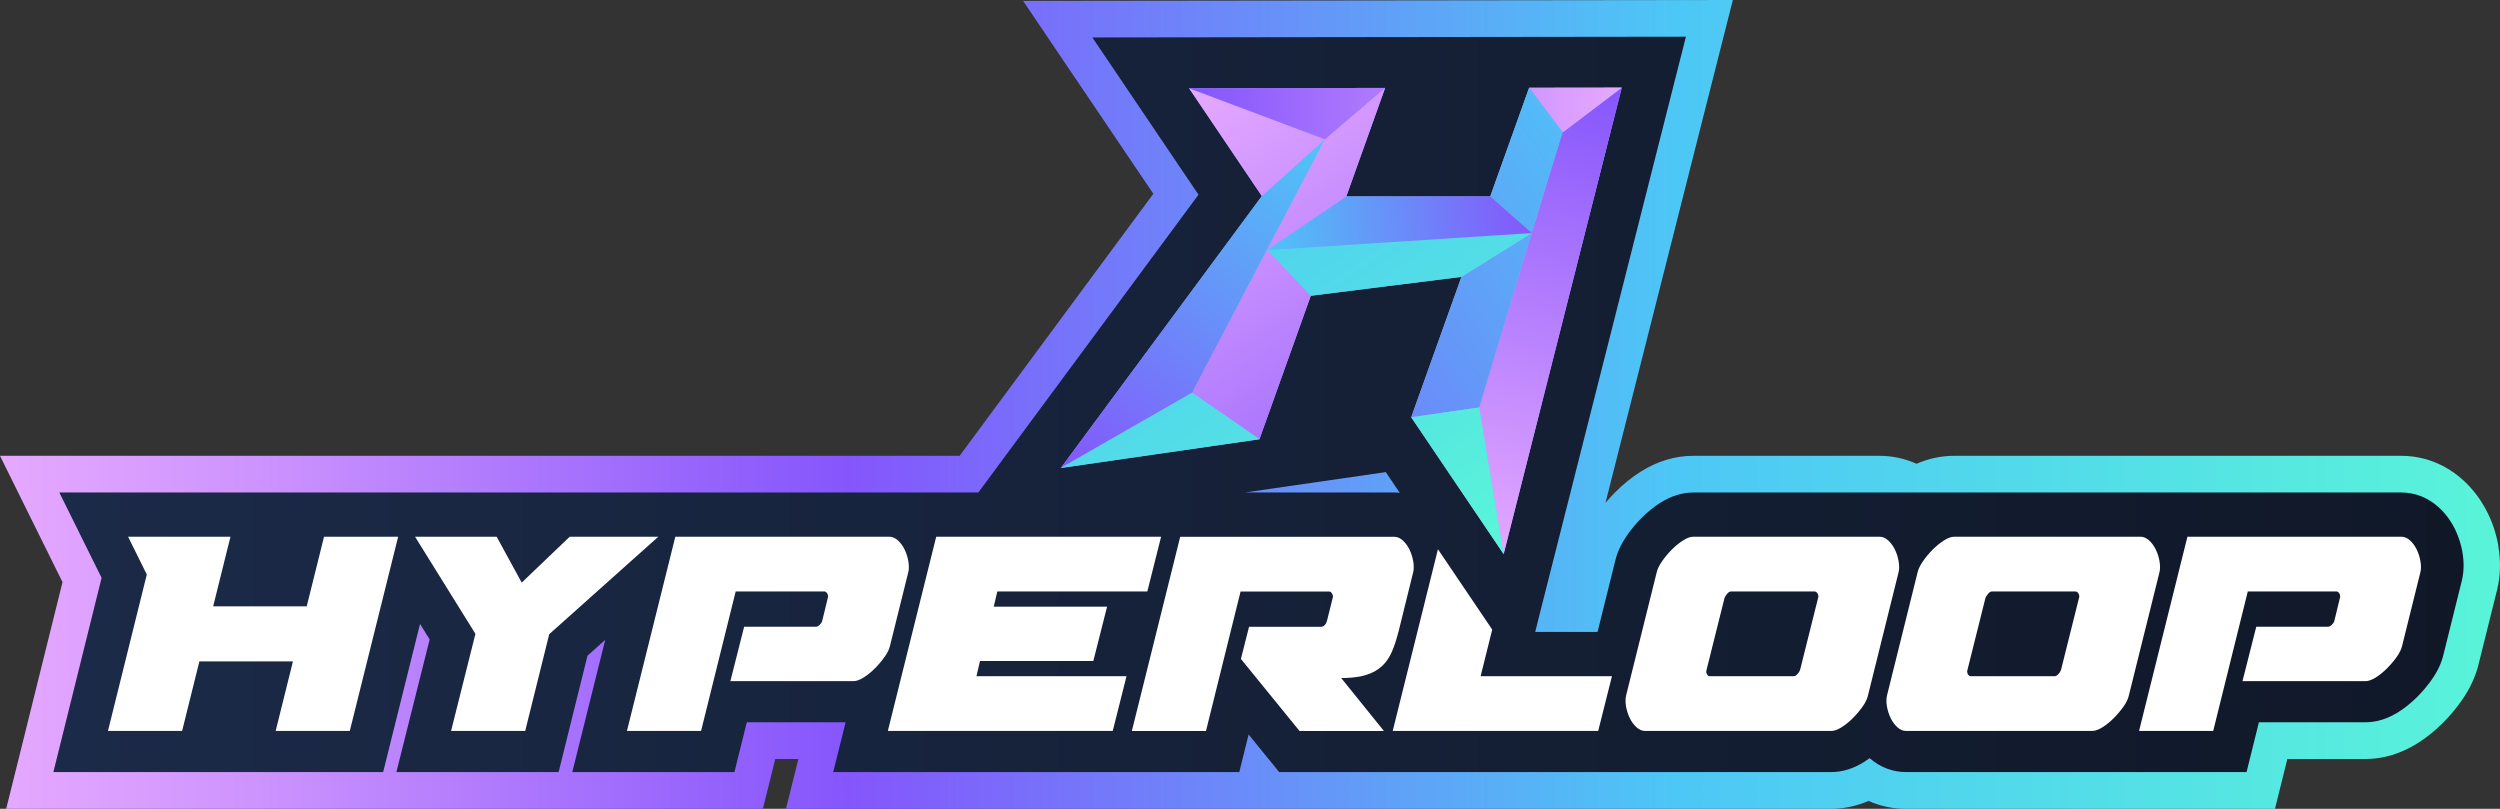 <svg width="204" height="66" viewBox="0 0 204 66" fill="none" xmlns="http://www.w3.org/2000/svg">
<rect x="0" y="0" width="204" height="66" fill="#333333" stroke="none"/>
<path d="M203.873 44.582C203.714 43.651 203.427 42.751 203.019 41.908C202.512 40.864 201.838 39.952 201.009 39.195C199.574 37.886 197.819 37.195 195.933 37.195H159.462C158.412 37.195 157.382 37.412 156.387 37.843C155.439 37.416 154.416 37.195 153.355 37.195H138.172C136.673 37.195 135.218 37.638 133.848 38.508C133.131 38.964 132.452 39.513 131.821 40.144C131.536 40.429 131.264 40.726 131.006 41.035L140.454 3.734L141.401 0L137.548 0.005L89.111 0.067L83.486 0.074L86.633 4.736L94.113 15.812L78.304 37.195H0L2.139 41.519L5.101 47.502L1.511 61.962L1.43 62.282L0.504 66H62.251L62.816 63.727L63.26 61.937H65.151L65.144 61.96L65.063 62.28L64.135 66H149.401C150.451 66 151.48 65.784 152.473 65.353C153.419 65.779 154.444 66 155.508 66H185.637L186.202 63.727L186.646 61.937H192.988C194.487 61.937 195.942 61.495 197.315 60.622C198.031 60.166 198.71 59.618 199.339 58.989C199.896 58.431 200.403 57.83 200.843 57.206C201.559 56.19 202.031 55.168 202.284 54.076L203.765 48.12V48.106L203.781 48.048L203.786 48.03L203.79 48.011C204.041 46.92 204.067 45.766 203.862 44.582H203.873Z" fill="url(#paint0_linear_188_9080)"/>
<path d="M200.94 45.086C200.827 44.432 200.626 43.799 200.341 43.209C200.002 42.511 199.553 41.903 199.008 41.403C198.135 40.609 197.078 40.187 195.952 40.187H138.191C137.27 40.187 136.355 40.473 135.471 41.032C134.941 41.371 134.43 41.783 133.956 42.258C133.509 42.705 133.104 43.191 132.754 43.702C132.277 44.395 131.969 45.061 131.81 45.731L130.359 51.568H125.274L125.627 50.149L137.571 2.994L89.134 3.056L97.797 15.886L79.833 40.185H4.84L8.29 47.152L4.435 62.679L4.355 63.001H31.265L34.275 50.913L35.06 52.178L33.432 58.669L32.345 63.001H45.584L47.94 53.505L49.386 52.213L46.779 62.679L46.698 63.001H59.93L60.939 58.938H69.001L68.071 62.679L67.99 63.001H101.127L101.887 59.935L104.303 62.904L104.381 63.001H149.424C150.345 63.001 151.261 62.715 152.143 62.154C152.275 62.071 152.413 61.976 152.562 61.866C153.412 62.609 154.439 63.001 155.531 63.001H183.319L184.327 58.938H193.011C193.932 58.938 194.846 58.653 195.731 58.09C196.26 57.752 196.771 57.34 197.246 56.865C197.683 56.428 198.077 55.96 198.42 55.474C198.913 54.774 199.233 54.087 199.397 53.371L200.884 47.389L200.898 47.332C201.059 46.63 201.073 45.874 200.937 45.082V45.086H200.94ZM101.581 40.187L113.079 38.524L114.221 40.215C114.067 40.199 113.912 40.187 113.758 40.187H101.581Z" fill="url(#paint1_linear_188_9080)"/>
<path d="M124.777 7.159L121.604 16.026H109.859L113.026 7.175H113.014L97.024 7.195L102.967 15.999L86.564 38.186L94.679 37.011L102.771 35.841L106.96 24.134L119.255 22.59L115.156 34.049L122.698 45.215L132.339 7.149L124.777 7.159Z" fill="url(#paint2_linear_188_9080)"/>
<path d="M108.114 11.364L103.379 20.402L97.282 32.045H97.279L86.564 38.186L102.967 15.998L108.114 11.364Z" fill="url(#paint3_linear_188_9080)"/>
<path d="M97.024 7.195L108.114 11.364L102.967 15.998L97.024 7.195Z" fill="url(#paint4_linear_188_9080)"/>
<path d="M132.339 7.149L122.698 45.215L120.699 33.248L124.989 19.016L127.48 10.754L127.517 10.802L132.339 7.149Z" fill="url(#paint5_linear_188_9080)"/>
<path d="M132.339 7.149L127.517 10.802L127.48 10.754L124.777 7.159L132.339 7.149Z" fill="url(#paint6_linear_188_9080)"/>
<path d="M124.777 7.159L127.517 10.803L124.989 19.016L121.604 16.026L124.777 7.159Z" fill="url(#paint7_linear_188_9080)"/>
<path d="M124.989 19.016L120.699 33.248L115.156 34.049L119.255 22.59H119.257L124.989 19.016Z" fill="url(#paint8_linear_188_9080)"/>
<path d="M124.989 19.016L119.257 22.59H119.255L106.96 24.134L103.384 20.404L120.429 19.308L124.989 19.016Z" fill="url(#paint9_linear_188_9080)"/>
<path d="M124.989 19.015L120.429 19.308L103.384 20.404L109.859 16.026H121.604L124.989 19.015Z" fill="url(#paint10_linear_188_9080)"/>
<path d="M120.699 33.248L122.698 45.215L115.156 34.049L120.699 33.248Z" fill="url(#paint11_linear_188_9080)"/>
<path d="M113.026 7.175L109.859 16.026L103.384 20.405H103.379L108.114 11.364L113.014 7.175H113.026Z" fill="url(#paint12_linear_188_9080)"/>
<path d="M113.014 7.175L108.114 11.364L97.024 7.196L113.014 7.175Z" fill="url(#paint13_linear_188_9080)"/>
<path d="M103.384 20.405L106.96 24.134L102.771 35.841L97.282 32.045L103.379 20.402H103.384V20.405Z" fill="url(#paint14_linear_188_9080)"/>
<path d="M102.771 35.841L94.679 37.011L86.564 38.186L97.279 32.045H97.282L102.771 35.841Z" fill="url(#paint15_linear_188_9080)"/>
<path d="M8.81 59.645L11.979 46.88L10.452 43.796H18.807L17.395 49.474H25.029L26.441 43.796H32.49L28.543 59.645H22.494L23.905 53.968H16.271L14.86 59.645H8.81Z" fill="white"/>
<path d="M40.527 43.796L42.572 47.541L46.489 43.796H53.72L44.817 51.75L42.857 59.645H36.808L38.795 51.722L33.87 43.799H40.527V43.796Z" fill="white"/>
<path d="M59.599 55.582L60.722 51.144H66.572C66.668 51.144 66.767 51.095 66.873 51.001C66.979 50.904 67.05 50.798 67.09 50.683L67.55 48.781C67.589 48.666 67.573 48.55 67.506 48.435C67.44 48.32 67.357 48.262 67.262 48.262H60.032L57.208 59.645H51.159L55.106 43.796H72.563C72.812 43.796 73.049 43.898 73.27 44.098C73.491 44.301 73.673 44.55 73.818 44.847C73.961 45.144 74.062 45.462 74.12 45.798C74.178 46.134 74.178 46.427 74.12 46.678L72.623 52.701C72.566 52.97 72.421 53.267 72.19 53.594C71.96 53.922 71.695 54.233 71.398 54.532C71.101 54.831 70.793 55.08 70.477 55.281C70.159 55.483 69.876 55.582 69.627 55.582H59.599Z" fill="white"/>
<path d="M76.395 43.796H94.746L93.622 48.262H81.379L81.091 49.502H90.339L89.215 53.94H79.967L79.679 55.179H91.923L90.799 59.645H72.448L76.395 43.796Z" fill="white"/>
<path d="M114.106 51.577C113.951 52.192 113.774 52.729 113.574 53.192C113.371 53.652 113.109 54.037 112.782 54.343C112.455 54.65 112.047 54.887 111.557 55.05C111.066 55.214 110.456 55.306 109.728 55.325H109.44L112.927 59.648H106.041L101.258 53.77L101.922 51.149H107.771C108.019 51.149 108.192 50.976 108.289 50.63L108.749 48.785C108.789 48.689 108.773 48.578 108.706 48.454C108.639 48.33 108.556 48.267 108.462 48.267H101.231L98.408 59.65H92.358L96.305 43.801H113.763C114.011 43.801 114.249 43.903 114.47 44.103C114.691 44.306 114.873 44.554 115.018 44.852C115.16 45.149 115.262 45.467 115.319 45.803C115.377 46.139 115.377 46.432 115.319 46.683L114.11 51.582L114.106 51.577Z" fill="white"/>
<path d="M120.818 55.179H131.536L130.412 59.645H113.645L117.337 44.819L121.765 51.374L120.818 55.179Z" fill="white"/>
<path d="M134.242 59.645C133.993 59.645 133.756 59.544 133.537 59.343C133.316 59.141 133.134 58.892 132.989 58.595C132.844 58.298 132.745 57.984 132.687 57.657C132.63 57.33 132.63 57.033 132.687 56.764L135.193 46.678C135.25 46.429 135.395 46.134 135.626 45.798C135.856 45.462 136.121 45.146 136.418 44.847C136.715 44.55 137.023 44.298 137.339 44.098C137.657 43.895 137.94 43.796 138.189 43.796H153.371C153.62 43.796 153.857 43.898 154.078 44.098C154.299 44.301 154.481 44.55 154.626 44.847C154.769 45.144 154.87 45.462 154.928 45.798C154.985 46.134 154.985 46.427 154.928 46.678L152.422 56.764C152.365 57.033 152.219 57.33 151.989 57.657C151.759 57.984 151.494 58.295 151.197 58.595C150.9 58.894 150.591 59.143 150.276 59.343C149.96 59.544 149.675 59.645 149.426 59.645H134.242ZM148.358 48.783C148.397 48.668 148.381 48.553 148.314 48.438C148.247 48.322 148.164 48.265 148.07 48.265H141.242C141.145 48.265 141.044 48.327 140.94 48.451C140.834 48.576 140.763 48.686 140.724 48.783L139.255 54.661C139.216 54.776 139.227 54.891 139.282 55.006C139.34 55.121 139.427 55.179 139.543 55.179H146.37C146.467 55.179 146.566 55.121 146.672 55.006C146.778 54.891 146.849 54.776 146.888 54.661L148.358 48.783Z" fill="white"/>
<path d="M155.531 59.645C155.282 59.645 155.045 59.544 154.826 59.343C154.605 59.141 154.423 58.892 154.278 58.595C154.133 58.298 154.034 57.984 153.976 57.657C153.919 57.33 153.919 57.033 153.976 56.764L156.482 46.678C156.539 46.429 156.684 46.134 156.915 45.798C157.145 45.462 157.41 45.146 157.707 44.847C158.004 44.55 158.312 44.298 158.628 44.098C158.946 43.895 159.229 43.796 159.478 43.796H174.66C174.909 43.796 175.146 43.898 175.367 44.098C175.588 44.301 175.77 44.55 175.915 44.847C176.058 45.144 176.159 45.462 176.217 45.798C176.274 46.134 176.274 46.427 176.217 46.678L173.711 56.764C173.654 57.033 173.509 57.33 173.278 57.657C173.048 57.984 172.783 58.295 172.486 58.595C172.189 58.894 171.881 59.143 171.565 59.343C171.25 59.544 170.964 59.645 170.715 59.645H155.531ZM169.649 48.783C169.688 48.668 169.672 48.553 169.605 48.438C169.539 48.322 169.456 48.265 169.361 48.265H162.534C162.437 48.265 162.335 48.327 162.232 48.451C162.126 48.576 162.055 48.686 162.015 48.783L160.546 54.661C160.507 54.776 160.519 54.891 160.574 55.006C160.631 55.121 160.719 55.179 160.834 55.179H167.662C167.759 55.179 167.858 55.121 167.964 55.006C168.069 54.891 168.141 54.776 168.18 54.661L169.649 48.783Z" fill="white"/>
<path d="M182.987 55.582L184.111 51.144H189.96C190.057 51.144 190.156 51.095 190.262 51.001C190.367 50.904 190.439 50.798 190.478 50.683L190.939 48.781C190.978 48.666 190.962 48.55 190.895 48.435C190.828 48.32 190.745 48.262 190.651 48.262H183.42L180.597 59.645H174.547L178.494 43.796H195.952C196.2 43.796 196.438 43.898 196.659 44.098C196.88 44.301 197.062 44.55 197.207 44.847C197.35 45.144 197.451 45.462 197.508 45.798C197.566 46.134 197.566 46.427 197.508 46.678L196.012 52.701C195.954 52.97 195.809 53.267 195.579 53.594C195.348 53.922 195.084 54.233 194.787 54.532C194.489 54.831 194.181 55.08 193.865 55.281C193.548 55.483 193.264 55.582 193.016 55.582H182.987Z" fill="white"/>
<defs>
<linearGradient id="paint0_linear_188_9080" x1="0" y1="33.001" x2="204" y2="33.001" gradientUnits="userSpaceOnUse">
<stop stop-color="#E6A9FF"/>
<stop offset="0.1" stop-color="#CE94FE"/>
<stop offset="0.3" stop-color="#905FFC"/>
<stop offset="0.34" stop-color="#8556FC"/>
<stop offset="0.62" stop-color="#55B6F6"/>
<stop offset="0.67" stop-color="#4DC7F6"/>
<stop offset="1" stop-color="#59F4D9"/>
</linearGradient>
<linearGradient id="paint1_linear_188_9080" x1="4.355" y1="32.999" x2="201.029" y2="32.999" gradientUnits="userSpaceOnUse">
<stop stop-color="#1B2A48"/>
<stop offset="1" stop-color="#101828"/>
</linearGradient>
<linearGradient id="paint2_linear_188_9080" x1="26.162" y1="-100.788" x2="190.335" y2="142.456" gradientUnits="userSpaceOnUse">
<stop stop-color="#7957F7"/>
<stop offset="0.16" stop-color="#7F6EF8"/>
<stop offset="0.51" stop-color="#90ACFD"/>
<stop offset="0.52" stop-color="#91AEFE"/>
<stop offset="1" stop-color="#D5A6FB"/>
</linearGradient>
<linearGradient id="paint3_linear_188_9080" x1="109.392" y1="12.382" x2="87.791" y2="39.504" gradientUnits="userSpaceOnUse">
<stop stop-color="#4DC7F6"/>
<stop offset="1" stop-color="#8556FC"/>
</linearGradient>
<linearGradient id="paint4_linear_188_9080" x1="99.762" y1="5.355" x2="125.56" y2="42.509" gradientUnits="userSpaceOnUse">
<stop stop-color="#E6A9FF"/>
<stop offset="1" stop-color="#8556FC"/>
</linearGradient>
<linearGradient id="paint5_linear_188_9080" x1="120.114" y1="45.255" x2="130.25" y2="6.715" gradientUnits="userSpaceOnUse">
<stop stop-color="#E6A9FF"/>
<stop offset="1" stop-color="#8556FC"/>
</linearGradient>
<linearGradient id="paint6_linear_188_9080" x1="132.208" y1="8.909" x2="97.512" y2="9.319" gradientUnits="userSpaceOnUse">
<stop stop-color="#E6A9FF"/>
<stop offset="1" stop-color="#8556FC"/>
</linearGradient>
<linearGradient id="paint7_linear_188_9080" x1="132.344" y1="7.999" x2="87.613" y2="38.495" gradientUnits="userSpaceOnUse">
<stop stop-color="#4DC7F6"/>
<stop offset="1" stop-color="#8556FC"/>
</linearGradient>
<linearGradient id="paint8_linear_188_9080" x1="137.689" y1="15.839" x2="92.958" y2="46.335" gradientUnits="userSpaceOnUse">
<stop stop-color="#4DC7F6"/>
<stop offset="1" stop-color="#8556FC"/>
</linearGradient>
<linearGradient id="paint9_linear_188_9080" x1="103.027" y1="3.195" x2="128.211" y2="40.45" gradientUnits="userSpaceOnUse">
<stop stop-color="#4DC7F6"/>
<stop offset="0.57" stop-color="#53DEE6"/>
<stop offset="1" stop-color="#59F4D9"/>
</linearGradient>
<linearGradient id="paint10_linear_188_9080" x1="124.97" y1="16.74" x2="102.709" y2="19.042" gradientUnits="userSpaceOnUse">
<stop stop-color="#8556FC"/>
<stop offset="1" stop-color="#4DC7F6"/>
</linearGradient>
<linearGradient id="paint11_linear_188_9080" x1="98.302" y1="5.76" x2="123.639" y2="41.995" gradientUnits="userSpaceOnUse">
<stop stop-color="#4DC7F6"/>
<stop offset="0.57" stop-color="#53DEE6"/>
<stop offset="1" stop-color="#59F4D9"/>
</linearGradient>
<linearGradient id="paint12_linear_188_9080" x1="102.272" y1="4.62" x2="125.921" y2="41.162" gradientUnits="userSpaceOnUse">
<stop stop-color="#E6A9FF"/>
<stop offset="1" stop-color="#8556FC"/>
</linearGradient>
<linearGradient id="paint13_linear_188_9080" x1="132.208" y1="8.93" x2="97.512" y2="9.34" gradientUnits="userSpaceOnUse">
<stop stop-color="#E6A9FF"/>
<stop offset="1" stop-color="#8556FC"/>
</linearGradient>
<linearGradient id="paint14_linear_188_9080" x1="91.465" y1="11.615" x2="115.112" y2="48.157" gradientUnits="userSpaceOnUse">
<stop stop-color="#E6A9FF"/>
<stop offset="1" stop-color="#8556FC"/>
</linearGradient>
<linearGradient id="paint15_linear_188_9080" x1="81.187" y1="17.728" x2="106.525" y2="53.963" gradientUnits="userSpaceOnUse">
<stop stop-color="#4DC7F6"/>
<stop offset="0.57" stop-color="#53DEE6"/>
<stop offset="1" stop-color="#59F4D9"/>
</linearGradient>
</defs>
</svg>
